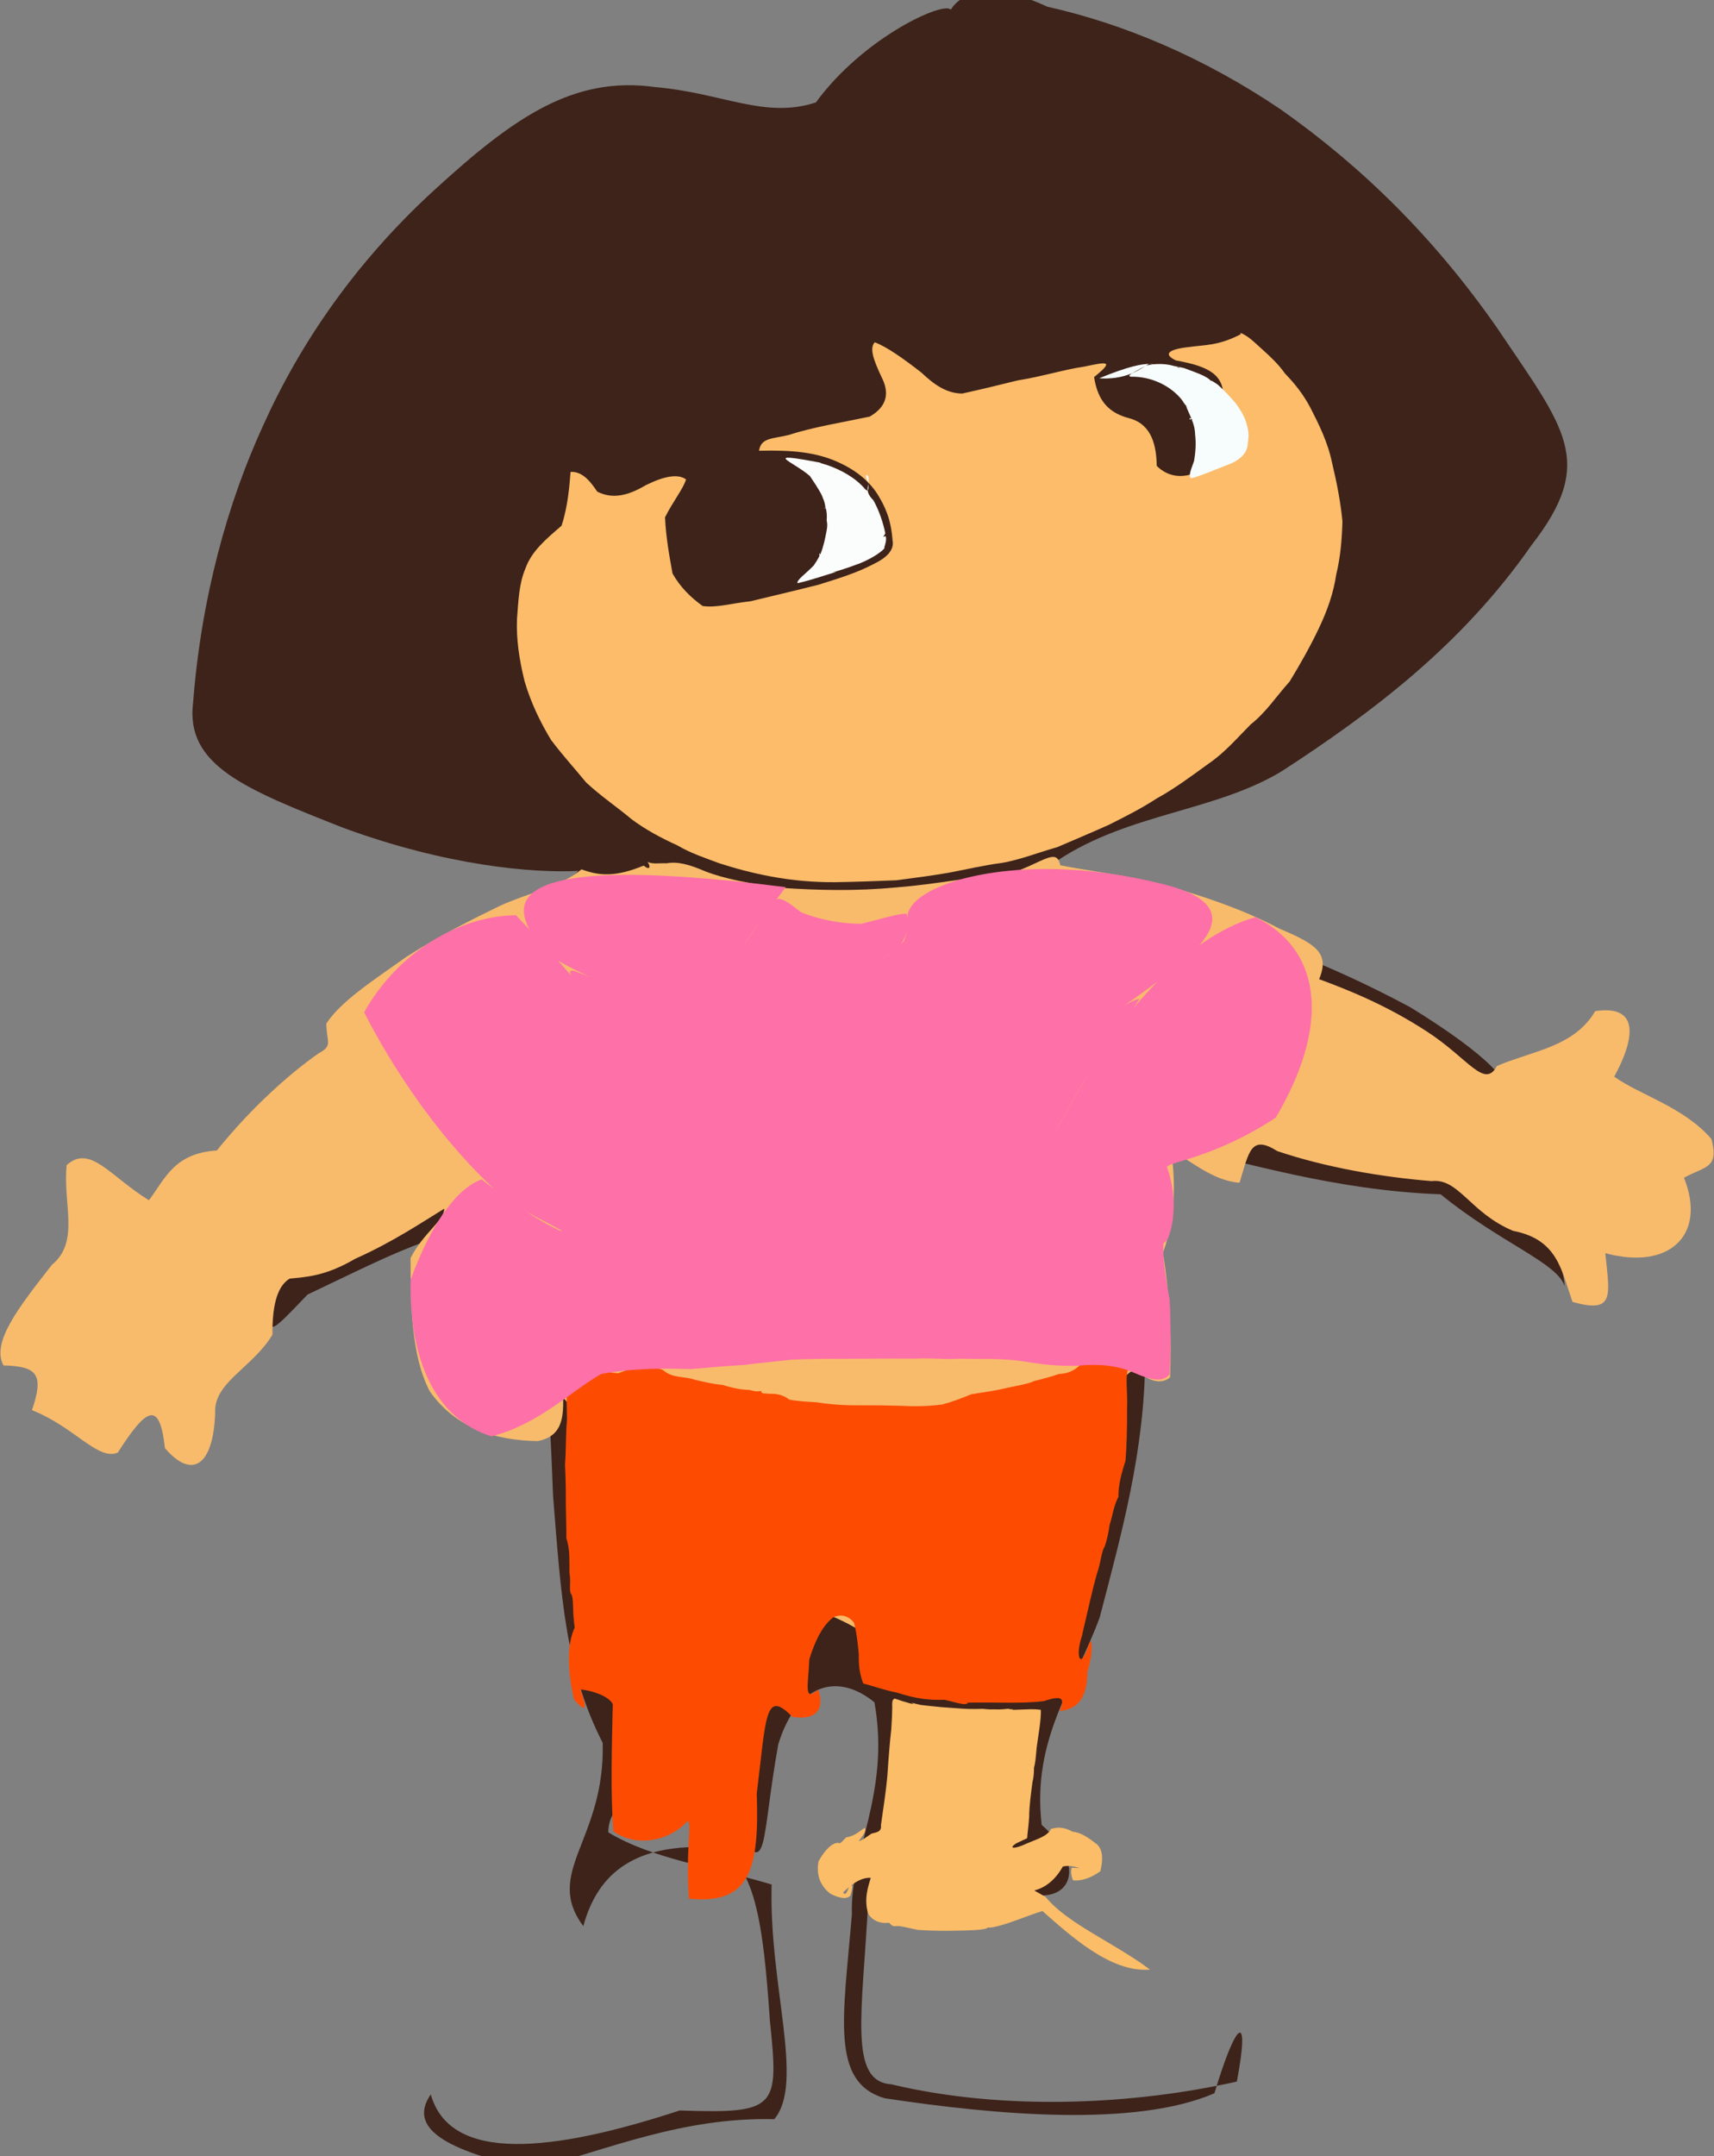 <?xml version="1.0" ?>
<svg xmlns="http://www.w3.org/2000/svg" version="1.1" width="474" height="596">
  <rect width="100%" height="100%" fill="#808080" stroke="none"/>
  <defs/>
  <g>
    <path d="M 262.921 2.677 C 267.013 -3.722 277.066 -4.03 289.646 1.855 C 310.554 6.529 332.761 15.766 354.278 30.31 C 376.764 46.198 396.403 65.469 413.83 90.367 C 432.751 118.522 441.625 127.437 423.499 150.734 C 404.128 178.504 379.259 197.034 354.707 213.016 C 336.249 224.325 312.334 224.654 292.468 237.832 C 283.391 246.053 280.576 251.171 278.116 252.941 C 273.307 251.952 266.205 249.555 258.309 247.157 C 251.394 246.492 247.229 248.399 246.992 253.252 C 250.862 260.867 258.365 270.701 268.425 281.77 C 279.593 293.013 290.443 303.629 299.936 312.811 C 307.617 319.637 313.305 323.194 317.053 323.172 C 318.916 319.622 319.172 312.807 318.237 303.405 C 316.579 292.565 314.702 281.455 313.74 270.995 C 314.978 262.399 319.736 256.76 329.231 255.105 C 344.76 257.945 366.077 265.573 390.073 278.434 C 411.796 291.806 419.292 300.282 415.003 302.093 C 405.216 299.229 395.296 295.373 388.543 293.634 C 386.852 295.337 390.958 301.292 400.85 311.651 C 415.43 325.994 431.765 340.719 432.698 355.5 C 430.675 349.012 414.835 343.51 398.395 330.099 C 368.794 329.044 343.336 320.865 325.542 317.179 C 317.316 329.128 315.597 350.056 316.679 375.478 C 316.594 400.759 310.183 423.786 304.119 447.049 C 297.118 466.065 285.299 480.482 288.067 504.388 C 302.21 516.815 295.206 529.301 278.877 521.437 C 253.738 507.16 240.095 505.248 240.084 525.761 C 238.501 556.359 234.58 575.324 246.494 576.097 C 277.787 583.57 313.756 581.715 342.045 575.34 C 345.714 556.096 342.136 557.605 335.844 578.574 C 313.975 588.016 275.496 584.612 244.613 579.942 C 229.625 575.49 233.18 557.736 235.591 529.12 C 234.979 512.023 246.327 495.559 241.82 470.518 C 231.84 462.324 220.517 465.034 215.226 482.119 C 210.324 509.617 212.607 519.266 203.574 506.189 C 182.386 494.08 168.449 494.972 168.212 506.449 C 180.423 513.907 198.3 516.308 213.39 520.871 C 212.594 548.739 222.594 575.715 214.116 585.741 C 188.76 585.111 168.034 594.143 147.17 599.654 C 122.941 594.31 112.754 588.168 119.126 578.877 C 124.487 597.935 152.701 594.897 187.962 583.331 C 215.05 584.269 215.411 582.624 212.909 558.496 C 211.084 531.685 208.788 514.079 197.476 510.615 C 175.941 509.399 165.415 517.336 161.308 532.39 C 150.217 517.424 167.371 508.642 166.673 481.721 C 156.344 461.585 155.144 441.02 152.95 413.467 C 151.886 385.933 150.812 360.793 142.006 341.515 C 127.662 336.012 109.491 346.279 85.062 357.805 C 74.351 368.99 73.224 370.388 76.136 357.918 C 84.599 343.692 93.985 330.099 100.92 318.475 C 104.554 309.706 104.612 303.466 102.179 298.68 C 100.093 294.02 101.554 288.162 109.965 279.529 C 128.254 266.493 149.471 252.064 159.928 240.718 C 146.959 241.367 123.341 239.211 95.074 228.863 C 67.796 218.107 51.213 211.606 53.403 194.163 C 55.685 164.921 63.023 138.859 72.681 117.812 C 82.897 95.014 98.286 72.491 120.079 52.555 C 141.982 32.525 158.475 20.896 181.198 24.074 C 199.872 25.685 211.523 32.965 225.638 28.306 C 238.876 10.193 261.117 0.236 262.921 2.677" stroke-width="0.0" fill="rgb(61, 35, 26)" opacity="1" stroke="rgb(92, 35, 30)" stroke-opacity="0.429" stroke-linecap="round" stroke-linejoin="round"/>
    <path d="M 177.991 239.257 C 179.875 240.754 179.929 239.437 179.087 238.244 C 180.752 238.928 182.144 238.504 184.335 238.616 C 187.512 238.03 190.817 239.026 195.051 240.838 C 200.281 242.884 207.509 244.264 215.807 245.38 C 226.246 246.09 236.622 246.342 247.935 245.277 C 259.232 244.367 269.45 242.273 279.948 241.219 C 288.295 238.425 292.289 234.156 293.204 239.164 C 301.753 240.879 312.9 241.963 324.133 245.236 C 334.615 248.308 344.53 251.742 353.758 256.639 C 363.632 260.852 367.902 263.286 364.796 270.641 C 372.846 273.62 383.413 277.807 394.635 285.128 C 406.086 292.551 410.515 301.089 413.989 294.623 C 423.97 290.394 435.345 289.352 441.148 279.486 C 452.045 277.801 453.26 284.916 446.413 297.586 C 453.374 302.62 465.644 305.946 473.287 314.82 C 475.467 323.043 471.501 322.311 465.697 325.527 C 472.046 341.363 461.631 351.195 443.937 346.368 C 445.141 358.244 446.604 363.123 434.861 359.844 C 431.751 350.858 430.678 342.567 418.438 340.2 C 406.552 335.245 403.392 325.545 395.9 326.456 C 381.945 325.317 366.586 322.663 353.242 318.163 C 345.938 313.591 345.447 318.166 342.799 326.9 C 335.154 326.377 328.71 320.301 323.933 318.026 C 324.647 324.126 325.767 334.727 321.617 346.288 C 323.726 359.339 323.975 371.5 323.575 380.69 C 320.943 383.032 316.737 381.402 314.117 378.174 C 309.034 381.112 304.273 388.717 300.425 399.632 C 297.948 412.017 296.46 424.789 295.24 436.818 C 293.654 447.351 291.214 456.109 287.717 462.825 C 283.033 467.25 277.155 469.173 270.207 468.683 C 262.419 465.847 254.057 461.152 245.666 455.496 C 237.779 450.249 230.701 446.378 224.671 444.911 C 219.351 447.041 214.162 451.618 208.454 457.449 C 202.031 463.358 195.193 468.017 188.278 470.595 C 181.706 470.509 175.984 467.999 171.433 463.42 C 168.466 457.12 167.084 449.201 167.04 440.13 C 167.715 430.111 168.053 419.413 167.018 408.73 C 163.774 399.141 160.027 391.244 155.724 386.227 C 155.942 392.964 154.808 397.121 148.704 398.314 C 136.98 398.104 126.15 394.869 118.855 384.561 C 113.65 374.629 113.596 360.557 113.538 347.737 C 117.006 340.833 122.856 337.366 122.864 334.072 C 116.946 337.686 108.697 343.264 98.255 347.911 C 89.89 352.791 84.833 352.91 80.091 353.411 C 76.295 355.702 75.287 361.845 75.345 368.896 C 69.835 378.082 59.004 382.075 59.505 390.567 C 59 404.996 53.187 409.118 45.605 400.251 C 44.132 386.741 40.41 389.264 32.581 401.489 C 27.095 403.84 20.624 394.394 8.842 389.771 C 12.175 379.979 10.439 377.637 0.958 377.398 C -2.41 371.126 4.846 361.714 14.382 349.566 C 22.166 343.161 17.313 332.744 18.441 322.035 C 24.925 316.184 30.393 325.101 41.191 331.753 C 45.637 325.842 48.127 318.732 59.968 317.992 C 69.765 305.847 80.181 296.709 88.097 291.144 C 92.138 288.995 90.327 288.112 90.238 282.923 C 94.309 276.698 103.104 271.076 112.372 264.479 C 121.289 258.759 130.023 254.363 138.217 250.387 C 146.249 246.721 155.295 244.986 160.809 240.289 C 165.634 242.05 170.027 242.52 177.991 239.257" stroke-width="0.0" fill="rgb(248, 187, 108)" opacity="1.0" stroke="rgb(246, 201, 170)" stroke-opacity="0.666" stroke-linecap="round" stroke-linejoin="round"/>
    <path d="M 343.161 92.367 C 342.87 92.008 343.007 92.058 343.188 92.076 C 343.59 92.195 344.194 92.538 345.1 93.123 C 346.307 94.007 347.656 95.267 349.342 96.808 C 351.295 98.569 353.5 100.607 355.369 103.25 C 357.848 105.815 360.369 108.825 362.46 112.846 C 364.737 117.326 367.17 122.108 368.377 127.918 C 369.735 133.58 370.759 138.926 371.244 144.092 C 371.102 149.209 370.693 154.023 369.532 158.774 C 368.787 163.863 367.085 168.713 364.738 173.639 C 362.381 178.601 359.589 183.556 356.637 188.38 C 352.972 192.429 350.114 196.911 345.872 200.224 C 342.207 203.901 338.712 208.041 334.153 211.126 C 329.439 214.53 324.833 217.995 319.827 220.725 C 315.523 223.552 311.045 225.758 306.715 227.947 C 302.125 230.02 297.232 232.058 292.374 234.153 C 286.984 235.685 282.044 237.645 277.14 238.497 C 271.919 239.168 267.144 240.335 262.348 241.224 C 257.765 242.022 252.858 242.659 247.844 243.311 C 242.468 243.53 236.939 243.735 231.082 243.836 C 224.879 243.88 219.119 243.343 213.406 242.299 C 208.138 241.327 203.418 240.054 199.022 238.642 C 195.146 237.183 191.071 235.877 187.333 233.665 C 182.995 231.686 178.673 229.436 174.628 226.406 C 170.581 223.008 166.107 220.018 162.095 216.27 C 158.837 212.314 155.486 208.626 152.393 204.527 C 149.547 199.802 146.889 194.486 145.08 188.334 C 143.543 182.172 142.734 176.395 142.978 171.024 C 143.372 166.023 143.52 161.289 145.306 157.118 C 147.031 152.267 151.104 148.937 155.296 145.303 C 157.037 139.992 157.466 134.467 157.786 130.428 C 160.781 130.276 162.958 132.548 165.158 135.882 C 169.252 137.95 173.423 137.158 178.626 134.086 C 183.755 131.552 187.54 130.905 189.725 132.513 C 188.918 135.154 186.135 138.536 183.91 142.983 C 184.164 148.653 185.158 153.934 185.991 158.53 C 188.15 162.325 191.036 165.161 194.315 167.495 C 198.058 168.054 202.027 166.793 207.546 166.188 C 213.258 164.798 219.798 163.287 226.345 161.619 C 231.941 159.877 236.984 158.312 241.348 156.02 C 245.109 154.247 247.389 152.082 246.831 149.356 C 246.392 143.444 244.789 140.044 242.644 136.556 C 240.096 132.643 236.373 129.676 230.878 127.344 C 225.393 125.083 219.356 124.343 209.905 124.583 C 210.477 120.91 213.603 121.347 218.136 120.221 C 224.526 118.119 232.883 116.756 240.518 115.149 C 245.266 112.412 246.113 108.65 243.746 104.138 C 241.564 99.442 240.396 96.283 241.899 94.606 C 245.107 95.78 249.841 99.099 254.803 102.978 C 258.693 106.673 262.025 108.723 266.092 108.775 C 270.222 107.882 275.507 106.625 281.493 105.132 C 288.288 104.052 294.074 102.185 299.753 101.345 C 305.577 100.161 308.69 99.32 302.566 104.222 C 303.632 111.176 306.954 114.203 312.275 115.596 C 317.415 116.969 319.804 121.282 319.887 128.77 C 323.19 132.082 328.038 132.59 332.607 129.523 C 335.652 127.486 338.206 125.82 339.886 123.05 C 340.448 120.486 339.61 116.221 338.312 110.36 C 338.623 103.617 334.482 101.295 325.237 99.635 C 321.463 97.881 323.2 96.49 328.968 95.903 C 332.991 95.305 336.841 95.652 343.161 92.367" stroke-width="0.0" fill="rgb(252, 188, 106)" opacity="1" stroke="rgb(58, 145, 187)" stroke-opacity="0.244" stroke-linecap="round" stroke-linejoin="round"/>
    <path d="M 301.46 373.782 C 302.33 375.627 302.199 376.416 302.185 377.088 C 302.213 377.474 302.011 377.482 301.715 377.337 C 301.612 376.579 301.619 376.211 301.9 376.201 C 302.982 376.389 304.828 376.406 307.173 376.472 C 309.802 376.43 312.134 376.164 312.513 377.379 C 310.821 379.938 311.945 384.023 311.695 389.272 C 311.718 394.741 311.587 399.641 311.252 403.77 C 310.096 407.322 309.238 410.624 309.296 413.687 C 307.873 416.496 307.643 419.225 306.862 421.446 C 306.562 423.59 306.148 425.672 305.469 427.496 C 304.522 429.047 304.515 431.663 303.353 434.981 C 301.996 439.712 300.715 445.781 299.151 452.34 C 297.226 458.235 298.959 461.722 301.133 454.467 C 301.885 451.88 302.551 456.17 300.681 462.218 C 300.669 468.693 298.526 472.391 293.079 472.894 C 294.212 469.693 294.385 468.323 288.663 470.181 C 282.509 470.976 274.582 470.423 267.668 470.611 C 267.226 471.674 263.825 470.345 261.189 469.819 C 255.218 470.046 251.447 468.865 247.893 467.803 C 244.217 467.055 241.246 465.954 238.718 465.298 C 237.775 462.817 237.42 460.415 237.493 457.231 C 237.205 454.076 236.864 451.029 236.146 448.487 C 234.7 446.695 232.739 446.014 230.469 446.997 C 227.585 449.181 225.476 453.255 223.818 458.603 C 223.504 465.961 222.155 470.564 226.271 466.994 C 227.98 472.042 226.148 475.646 219.127 474.537 C 211.48 466.672 211.904 474.55 209.275 495.747 C 209.975 516.279 207.602 526.595 190.51 524.774 C 189.526 510.72 191.577 502.865 190.043 503.443 C 185 508.897 176.024 510.683 169.622 506.193 C 168.779 494.932 169.233 482.697 169.459 471.012 C 168.301 468.662 163.36 467.193 160.494 466.943 C 162.409 472.493 162.201 473.605 158.757 469.773 C 156.984 461.94 156.617 454.898 158.924 449.863 C 158.174 444.617 158.821 441.401 157.775 440.331 C 157.387 438.886 157.903 437.135 157.479 434.724 C 157.432 431.543 157.671 428.151 156.623 425.209 C 156.638 422.023 156.511 418.808 156.479 415.556 C 156.496 412.08 156.443 408.318 156.25 404.796 C 156.589 400.501 156.437 396.347 156.793 392.301 C 156.777 388.953 156.454 385.996 157.024 383.538 C 156.586 381.528 158.389 379.92 161.637 379.745 C 163.99 378.444 167.466 379.263 170.884 379.579 C 175.752 377.708 179.996 377.141 183.437 378.741 C 185.978 381.012 189.434 380.347 192.2 381.379 C 194.656 381.923 197.183 382.571 199.811 382.783 C 201.785 383.392 204.109 384.02 206.704 384.15 C 207.693 384.084 208.715 384.874 210.477 384.443 C 210.626 385.451 211.446 385.011 212.713 385.25 C 214.416 385.189 216.332 385.338 218.269 386.847 C 220.411 387.271 223.031 387.43 225.828 387.58 C 228.734 388.083 231.786 388.309 234.782 388.405 C 237.812 388.441 240.863 388.41 243.817 388.439 C 246.702 388.476 249.564 388.562 252.328 388.669 C 255.076 388.69 257.821 388.571 260.594 388.193 C 263.405 387.448 266.019 386.434 268.579 385.378 C 272.019 384.81 275.125 384.417 278.246 383.661 C 281.216 382.973 284.117 382.607 286.011 381.705 C 288.444 381.114 290.407 380.588 292.847 379.775 C 297.003 379.546 298.918 377.521 301.46 373.782" stroke-width="0.0" fill="rgb(253, 76, 2)" opacity="1" stroke="rgb(241, 157, 206)" stroke-opacity="0.583" stroke-linecap="round" stroke-linejoin="round"/>
    <path d="M 217.308 245.209 C 214.124 249.359 211.087 253.359 208.57 256.839 C 206.66 259.649 205.568 261.489 205.271 261.977 C 205.641 261.315 206.721 259.723 208.39 257.196 C 210.457 254.209 212.653 251.129 214.692 248.541 C 216.377 248.08 218.343 249.679 221.541 252.158 C 226.444 254.121 232.147 255.291 238.176 255.343 C 243.659 254.018 247.934 252.598 250.651 252.515 C 251.699 254.691 251.187 258.069 248.81 261.564 C 244.835 264.735 240.193 267.552 235.997 269.726 C 233.174 271.044 232.248 271.481 233.148 271.039 C 235.522 269.811 238.883 268.025 242.421 265.992 C 245.672 264.128 248.274 262.19 249.96 260.131 C 250.909 257.947 251.149 255.532 251.014 252.735 C 251.766 249.364 256.091 245.784 266.023 242.958 C 281.344 238.889 301.223 239.24 321.794 244.406 C 337.288 248.292 339.209 254.865 328.514 264.412 C 314.865 276.267 301.283 284.539 290.386 289.353 C 283.602 292.285 280.971 293.128 282.53 292.413 C 287.596 290.488 294.507 287.384 301.829 283.424 C 308.381 279.219 313.112 276.406 315.086 276.055 C 313.301 279.281 308.635 285.222 303.019 293.233 C 297.858 301.907 293.704 309.494 290.953 314.465 C 289.944 316.111 290.606 315.077 292.323 312.045 C 295.024 307.167 299.096 299.919 305.524 288.911 C 316.209 273.968 330.593 258.304 347.187 253.498 C 366.46 263.044 367.272 284.455 352.804 308.92 C 335.807 320.051 323.348 321.066 322.703 322.554 C 325.246 329.398 325.07 337.183 322.989 342.322 C 321.555 344.23 321.292 343.778 321.752 342.521 C 322.112 341.723 321.969 342.174 321.73 344.126 C 321.544 347.672 322.223 352.797 323.461 359.17 C 323.859 366.794 323.716 374.194 323.46 379.848 C 321.591 382.207 318.18 381.445 313.597 379.419 C 308.932 377.322 303.658 376.949 298.278 377.46 C 292.897 377.713 287.754 377.082 283.012 376.27 C 278.606 375.68 274.618 375.543 271.125 375.61 C 268.206 375.585 265.828 375.522 263.867 375.595 C 262.297 375.665 261.028 375.621 259.894 375.554 C 258.762 375.533 257.315 375.473 255.326 375.462 C 252.918 375.552 250.287 375.548 247.557 375.5 C 244.873 375.523 242.341 375.519 239.979 375.542 C 237.556 375.551 234.859 375.572 231.666 375.578 C 227.91 375.515 223.585 375.632 218.883 375.801 C 214.282 376.378 210.024 376.68 205.885 377.267 C 201.551 377.481 196.914 377.918 191.087 378.41 C 183.908 378.202 175.466 378.069 166.257 379.77 C 157.869 384.524 149.048 393.654 135.916 396.994 C 120.385 392.213 113.036 375.727 113.575 353.664 C 119.441 337.622 126.611 328.317 133.198 325.987 C 140.426 331.686 148.465 337.256 154.968 340.216 C 156.835 340.67 152.11 338.567 140.736 332.254 C 126.125 319.93 111.497 300.839 100.692 279.815 C 109.993 263.189 127.071 253.093 142.68 252.97 C 155.635 266.424 165.567 278.545 171.275 284.988 C 171.442 285.548 167.568 281.415 162.401 275.285 C 158.078 270.194 156.328 267.798 158.762 268.35 C 165.204 270.834 174.016 274.11 183.387 276.332 C 190.34 277.377 192.149 277.756 187.569 277.4 C 177.811 275.785 164.993 272.03 152.052 264.199 C 140.708 252.1 131.586 234.299 217.308 245.209" stroke-width="0.0" fill="rgb(254, 112, 168)" opacity="1" stroke="rgb(95, 74, 141)" stroke-opacity="0.329" stroke-linecap="round" stroke-linejoin="round"/>
    <path d="M 252.036 470.608 C 253.364 470.977 254.643 471.273 255.553 471.387 C 255.982 471.681 255.896 471.673 255.431 471.372 C 254.675 471.509 253.97 471.506 253.257 471.098 C 252.499 470.731 252.334 470.756 253.234 471.019 C 255.026 471.358 257.43 471.539 260.19 471.835 C 263.134 472.034 265.791 472.285 267.989 472.35 C 269.719 472.368 270.957 472.348 271.667 472.317 C 272.23 472.319 272.979 472.475 273.969 472.468 C 274.991 472.427 275.856 472.511 276.491 472.47 C 277.109 472.476 277.898 472.397 278.786 472.292 C 279.459 472.435 279.799 472.536 280.122 472.333 C 280.393 472.158 280.333 472.18 280.001 472.42 C 279.784 472.563 280.027 472.635 281.113 472.564 C 283.197 472.521 285.856 472.273 287.846 472.603 C 287.925 475.577 287.149 479.439 286.683 483.054 C 286.45 485.665 286.314 487.401 285.953 488.535 C 285.905 489.457 286.008 490.662 285.514 492.596 C 285.16 495.562 284.623 498.973 284.608 502.237 C 284.428 505.008 284.094 507.02 284.065 508.031 C 284.017 508.167 283.048 508.516 280.996 509.524 C 279.187 510.668 279.837 511.204 282.736 510.067 C 286.67 508.295 289.584 507.693 290.64 505.511 C 292.725 504.874 294.515 505.101 296.653 506.291 C 299.016 506.494 301.053 507.977 303.487 509.862 C 305.088 511.532 305.015 514.219 304.299 517.205 C 301.665 519.126 298.881 519.996 296.738 519.721 C 296.193 518.466 296.033 516.81 296.438 516.211 C 299.777 516.458 302.612 516.483 302.433 517.869 C 299.963 516.939 296.863 515.218 293.924 515.902 C 291.593 520.062 288.3 522.417 284.438 522.805 C 280.574 521.011 277.631 518.866 275.385 518.149 C 275.698 517.524 277.184 517.97 279.253 519.024 C 281.483 520.054 284.341 521.52 289.175 524.316 C 295.049 531.633 308.367 537.101 318.016 544.389 C 307.153 545.339 295.842 534.837 288.277 528.206 C 283.563 529.658 278.874 531.841 274.551 532.7 C 272.076 533.069 271.992 532.187 273.383 531.568 C 274.263 531.1 273.943 531.74 272.863 533.021 C 270.708 533.555 267.975 533.546 264.908 533.627 C 261.205 533.738 257.344 533.656 253.896 533.43 C 251.24 532.921 249.066 532.233 247.645 532.372 C 246.796 532.546 246.393 531.943 245.887 531.448 C 244.148 531.656 241.671 531.392 240.147 529.027 C 238.824 525.25 240.053 521.238 240.867 519.033 C 237.821 518.778 234.914 521.397 233.171 523.043 C 233.755 524.117 234.364 522.988 235.092 520.641 C 236.072 520.989 235.626 522.251 235.169 523.935 C 234.236 524.982 232.408 524.799 229.734 523.481 C 227.025 521.516 225.582 518.289 226.379 514.424 C 228.219 511.13 230.172 509.343 231.808 509.362 C 232.542 509.719 232.83 508.941 234 507.84 C 236.415 507.529 237.971 505.925 239.126 505.203 C 239.723 506.057 238.588 507.37 237.492 508.848 C 238.259 508.815 239.439 507.852 241.02 506.801 C 242.713 506.406 243.815 506.214 243.625 504.459 C 244.086 500.88 244.918 496.135 245.399 490.813 C 245.73 485.79 246.079 481.443 246.473 478.013 C 246.653 475.489 246.724 473.567 246.741 472.043 C 246.737 470.779 246.607 469.718 247.443 469.484 C 250.183 470.452 253.885 471.522 252.036 470.608" stroke-width="0.0" fill="rgb(251, 189, 103)" opacity="1.0" stroke="rgb(200, 91, 200)" stroke-opacity="0.941" stroke-linecap="round" stroke-linejoin="round"/>
    <path d="M 226.84 127.875 C 226.808 128.039 227.39 128.078 229.037 128.642 C 232.5 129.861 236.588 132.015 239.234 135.187 C 240.254 136.165 240.274 135.058 240.062 133.302 C 239.54 132.137 239.417 131.571 239.541 131.318 C 239.702 131.206 239.892 131.329 240.173 131.862 C 240.229 132.761 240.135 133.816 239.965 134.729 C 239.817 135.767 240.084 136.826 241.522 138.26 C 243.098 141.05 244.273 144.593 244.829 147.42 C 244.194 148.714 243.836 148.387 244.94 148.193 C 245.275 149.337 244.716 150.62 244.493 151.527 C 244.601 151.453 244.876 151.247 244.709 151.409 C 243.965 152.366 241.661 154.085 238.026 155.613 C 234.045 157.116 231.334 157.949 230.295 158.158 C 230.913 158.091 231.698 157.955 231.01 158.143 C 228.346 158.925 224.359 160.336 220.56 161.198 C 220.218 160.315 222.78 158.662 225.042 156.289 C 226.441 154.215 226.997 153.101 226.691 152.914 C 226.423 153.568 226.481 153.834 226.929 153.059 C 227.79 150.924 228.211 148.659 228.585 146.763 C 228.797 145.616 228.851 144.778 228.615 143.851 C 228.7 142.8 228.702 141.538 228.349 140.449 C 227.65 140.417 227.541 140.698 227.979 140.39 C 228.116 140.589 228.038 140.777 228.286 140.372 C 228.152 139.148 227.845 138.233 227.543 137.625 C 227.38 136.941 226.422 135.155 223.953 131.548 C 218.976 127.298 210.453 124.799 226.84 127.875" stroke-width="0.0" fill="rgb(251, 253, 252)" opacity="1" stroke="rgb(20, 80, 115)" stroke-opacity="0.104" stroke-linecap="round" stroke-linejoin="round"/>
    <path d="M 303.988 104.553 C 309.038 104.906 313.209 103.615 316.89 101.062 C 320.761 100.134 324.118 100.774 326.11 101.687 C 326.532 101.549 325.805 101.497 324.923 101.235 C 324.634 101.081 325.438 101.297 327.467 101.744 C 330.416 102.852 332.97 103.675 334.458 104.854 C 335.167 105.617 334.78 105.835 334.296 105.339 C 334.483 104.848 335.216 105.231 336.756 106.3 C 338.588 107.914 340.318 109.815 341.864 111.635 C 343.019 113.249 343.75 114.559 344.243 115.695 C 344.726 116.892 345.008 118.063 345.194 119.184 C 345.309 120.158 345.316 120.727 345.218 121.031 C 345.217 121.344 345.203 121.903 345.029 122.999 C 344.861 124.805 343.589 126.631 340.643 128.025 C 336.414 129.657 332.527 131.367 329.426 132.225 C 328.549 131.556 329.339 129.92 330.205 127.432 C 330.66 124.882 330.781 122.478 330.508 120.101 C 330.445 118.101 329.882 116.743 329.587 116.002 C 330.215 115.612 330.473 115.587 330.381 115.91 C 329.992 116.095 329.531 115.863 329.067 115.544 C 328.812 115.717 329.006 116.151 329.485 115.826 C 329.075 114.49 328.164 113.041 328.028 112.088 C 327.994 112.133 327.973 112.246 326.824 110.5 C 323.763 106.661 318.409 103.984 312.718 104.128 C 311.247 103.803 314.142 102.669 317.735 100.608 C 319.858 100.442 320.825 101.675 320.74 102.586 C 320.354 101.195 319.805 98.058 303.988 104.553" stroke-width="0.0" fill="rgb(247, 253, 253)" opacity="1" stroke="rgb(50, 5, 126)" stroke-opacity="0.304" stroke-linecap="round" stroke-linejoin="round"/>
  </g>
</svg>
